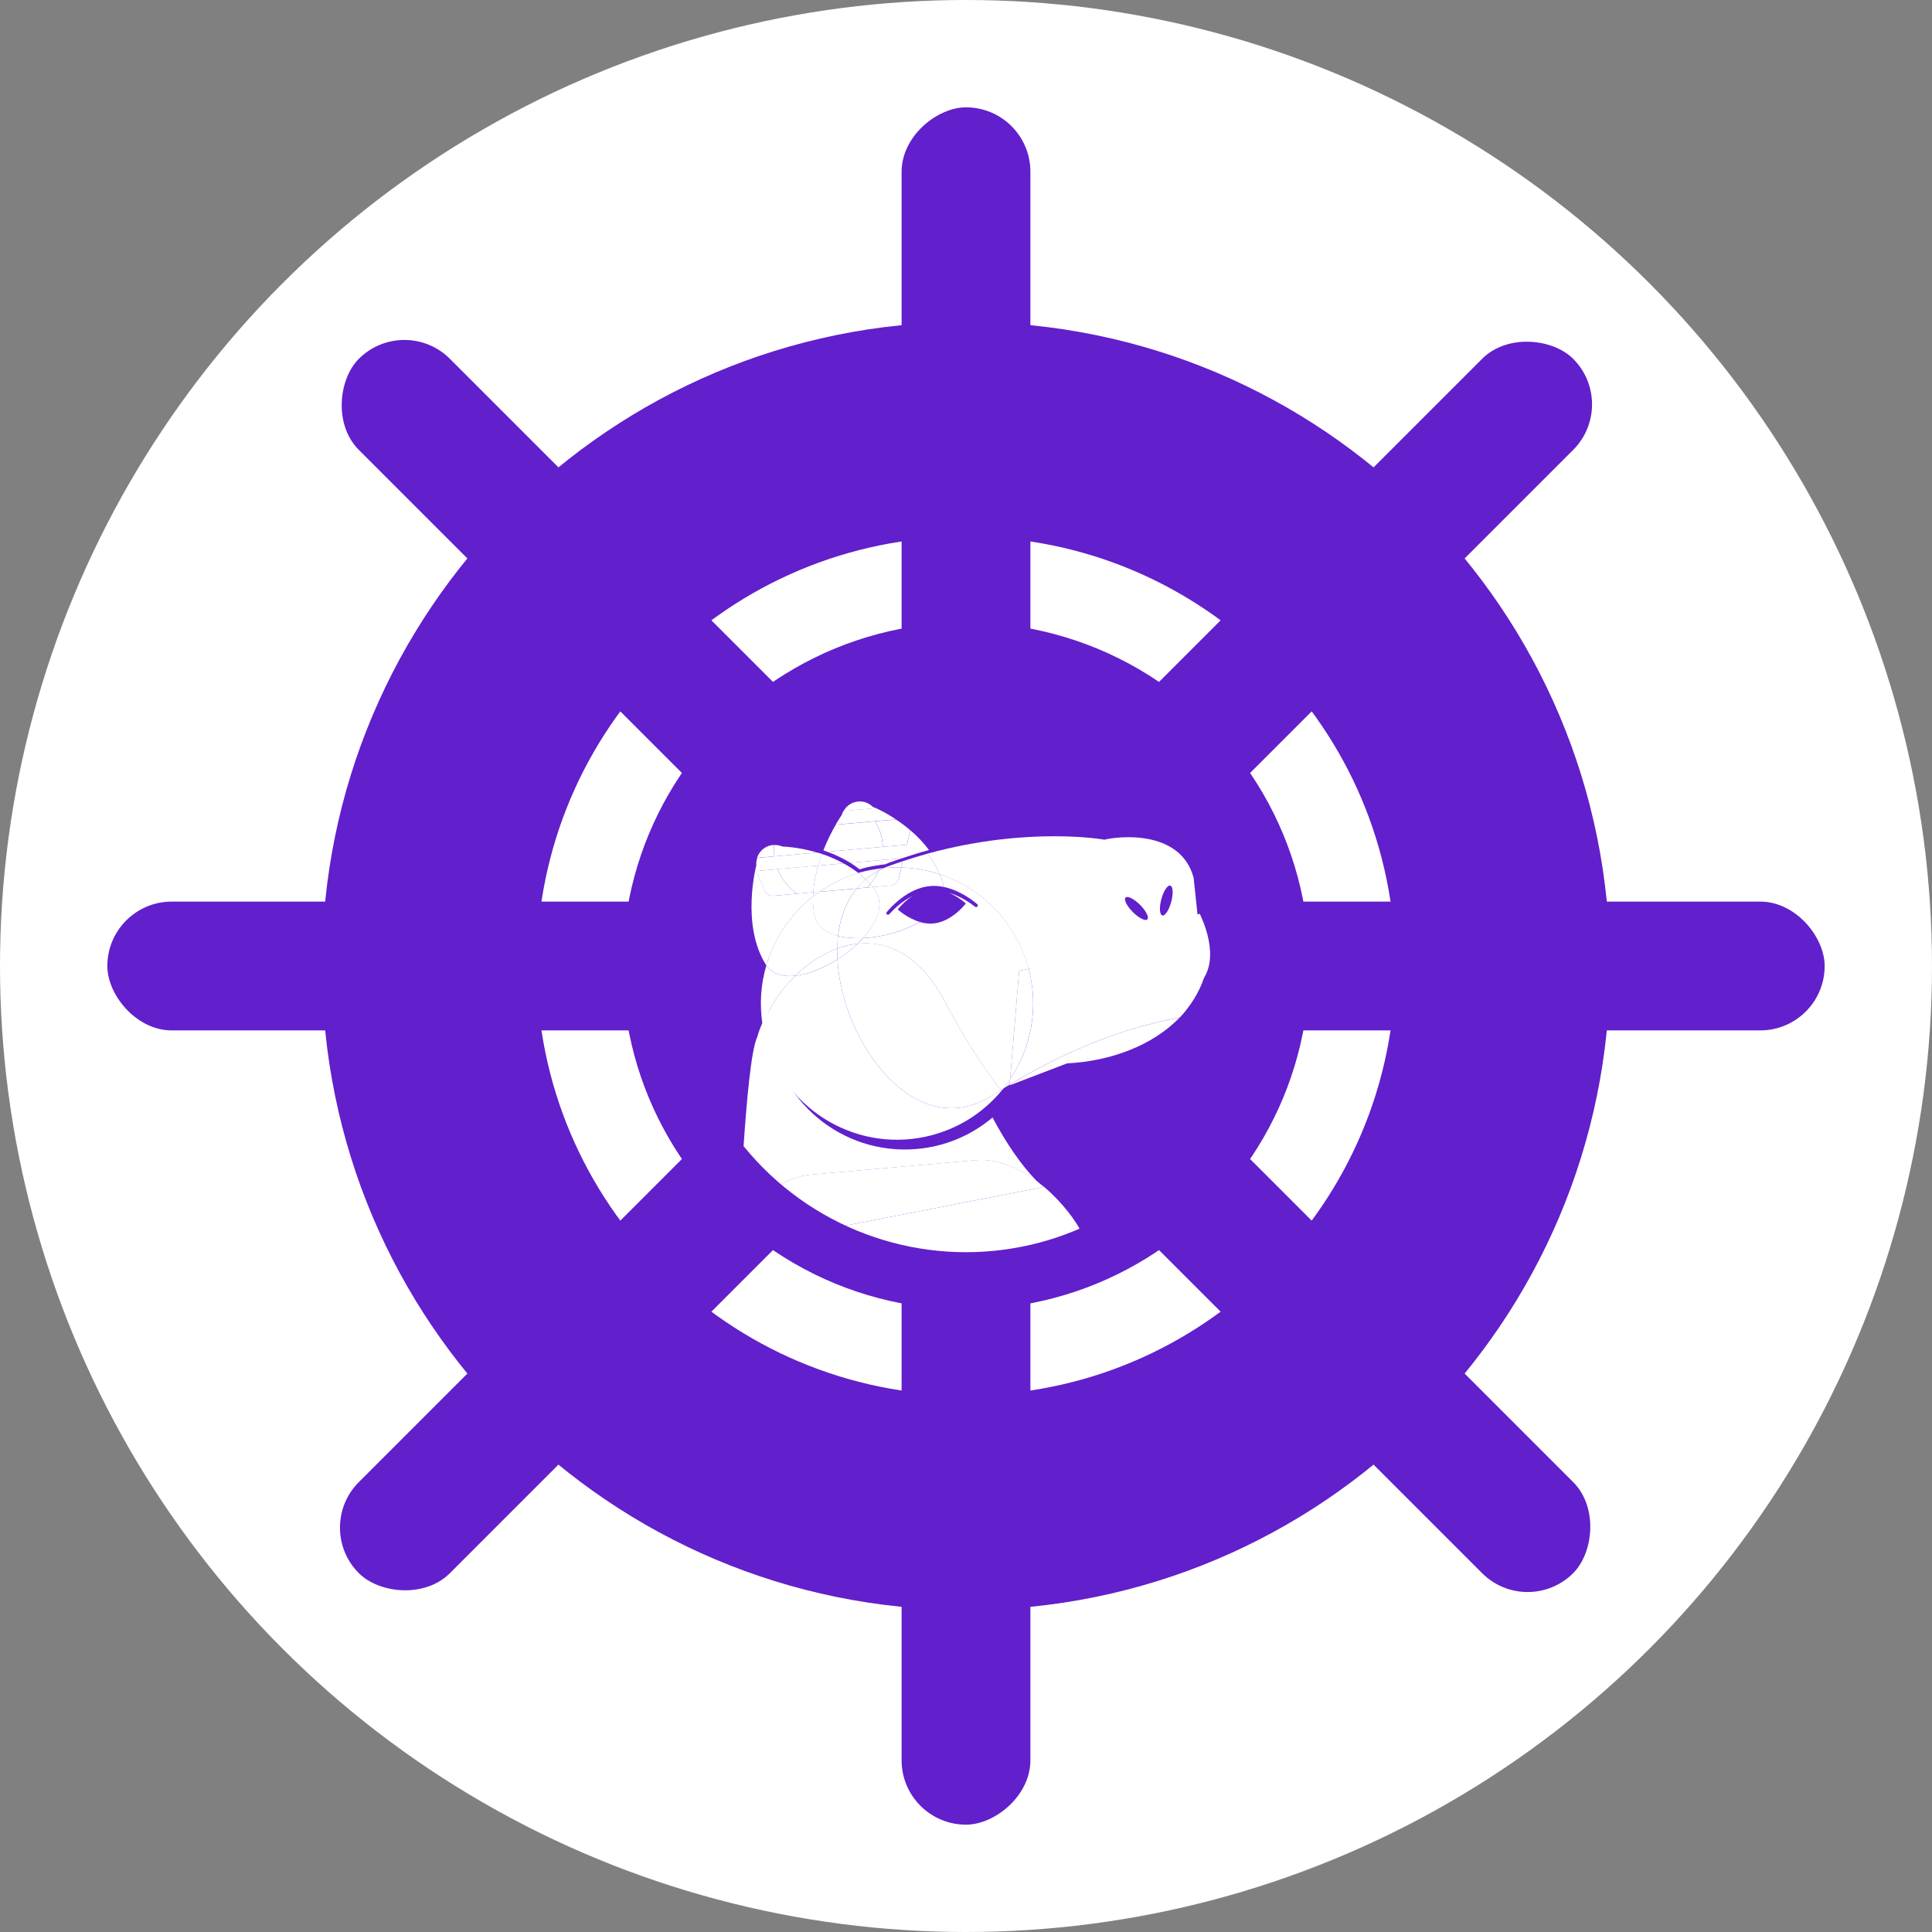 <?xml version="1.0" encoding="UTF-8"?><svg id="Layer_2" xmlns="http://www.w3.org/2000/svg" xmlns:xlink="http://www.w3.org/1999/xlink" viewBox="0 0 225 225"><rect x="0" y="0" width="225" height="225" fill="#808080" stroke="none"/><defs><style>.cls-1{clip-path:url(#clippath);}.cls-2{fill:none;}.cls-2,.cls-3,.cls-4{stroke-width:0px;}.cls-3{fill:#621fcc;}.cls-4{fill:#fff;}</style><clipPath id="clippath"><circle class="cls-2" cx="112.5" cy="112.5" r="33.33"/></clipPath></defs><g id="Home_Page"><g id="Bottom_Nav_Area"><circle class="cls-4" cx="112.5" cy="112.5" r="112.5"/><g id="Ahoy_Capy_Logo"><g id="Sailor_Wheel"><rect class="cls-3" x="12.5" y="105" width="200" height="15" rx="7.5" ry="7.5" transform="translate(0 225) rotate(-90)"/><rect class="cls-3" x="12.5" y="105" width="200" height="15" rx="7.5" ry="7.5" transform="translate(225 225) rotate(180)"/><rect class="cls-3" x="12.5" y="105" width="200" height="15" rx="7.5" ry="7.5" transform="translate(271.6 112.5) rotate(135)"/><rect class="cls-3" x="12.5" y="105" width="200" height="15" rx="7.5" ry="7.5" transform="translate(112.5 -46.6) rotate(45)"/><path class="cls-3" d="m37.5,112.5c0,41.42,33.58,75,75,75s75-33.58,75-75-33.58-75-75-75S37.5,71.08,37.5,112.5Zm125,0c0,27.61-22.39,50-50,50s-50-22.39-50-50,22.39-50,50-50,50,22.39,50,50Z"/></g><circle class="cls-3" cx="112.5" cy="112.5" r="40"/><g class="cls-1"><g id="Capybara"><path class="cls-4" d="m121.54,138.24l-35.49,6.92c-.07.63-.08,1.27-.02,1.92,0,0-1.17,6.98,2.09,9.37,3.26,2.39,33.62,1.52,36.65-3.21,3.02-4.72,2.7-6.98,1.03-10.02-.93-1.69-2.7-3.87-4.9-5.55.41.4.64.57.64.57Z"/><path class="cls-4" d="m89.59,119.39c-.05-.56-.07-1.11-.06-1.65-.6.98-1.06,2.01-1.35,3.05-1.4,2.92-2.2,24.39-2.2,24.39h.06c.5-4.41,4.04-8,8.62-8.4l18.96-1.66c2.58-.23,5.13.93,7.27,2.56-.99-.95-3-3.21-5.3-7.54-2.41,2.04-5.45,3.38-8.83,3.67-8.72.76-16.41-5.69-17.18-14.41Z"/><path class="cls-4" d="m94.67,136.77c-4.58.4-8.12,3.99-8.62,8.39l35.49-6.92s-.23-.17-.64-.57c-2.14-1.63-4.69-2.78-7.27-2.56l-18.96,1.66Z"/><path class="cls-2" d="m94.68,104.4c-.65.51-1.26,1.07-1.82,1.68.56-.6,1.17-1.16,1.82-1.68Z"/><path class="cls-2" d="m108.31,103.19c-2.58.23-4.56,2.43-5.05,3.03-.07.08-.06.2.02.27,0,0,0,0,0,0,.08.07.2.06.27-.02.49-.55,1.47-1.5,2.73-2.13-.74.48-1.29,1.05-1.56,1.36-.11.13-.18.21-.18.21,0,0,1.09,1.02,2.55,1.45.49.15,1.03.23,1.58.18,2.19-.19,3.79-2.33,3.79-2.33,0,0-.07-.07-.21-.18-.31-.26-.96-.73-1.77-1.07,1.36.4,2.48,1.17,3.06,1.63.08.06.2.05.27-.03,0,0,0,0,0,0,.07-.08.06-.2-.02-.27-.46-.39-2.02-1.62-3.92-2.01-.5-.1-1.03-.15-1.57-.1Z"/><path class="cls-2" d="m133.63,107.08c.23-.23-.15-.99-.85-1.69-.7-.7-1.46-1.08-1.69-.85s.15.99.85,1.69,1.46,1.08,1.69.85Z"/><path class="cls-2" d="m92.86,106.07c-.56.6-1.07,1.25-1.53,1.92.46-.68.97-1.32,1.53-1.92Z"/><path class="cls-2" d="m135.37,106.61c.32.09.79-.62,1.04-1.58.26-.96.21-1.81-.11-1.89-.32-.09-.79.62-1.04,1.58-.26.96-.21,1.81.11,1.89Z"/><path class="cls-2" d="m99.02,100.48c-.89-.56-1.81-.97-2.69-1.29l-1.14.1c.19.06.37.11.57.17.8.27,1.64.63,2.48,1.09l.79-.07Z"/><path class="cls-4" d="m116.63,127.04c.08-.1.17-.2.25-.3-.11.07-.22.13-.32.2.03.03.05.06.08.1Z"/><path class="cls-4" d="m89.25,112.42c-.65,2.2-.82,4.56-.44,6.94.81-2.09,2.16-4.1,3.82-5.73-1.45.16-2.69-.17-3.38-1.21Z"/><path class="cls-4" d="m115.6,127.55c-8.86,5.72-17.54-5.97-18.07-15.82-1.6,1.02-3.37,1.74-4.9,1.9-1.67,1.63-3.01,3.64-3.82,5.73.09.54.2,1.08.34,1.62,2.27,8.46,10.96,13.48,19.42,11.21,3.28-.88,6.04-2.73,8.06-5.15-.03-.03-.05-.06-.08-.1-.32.2-.64.4-.96.61Z"/><path class="cls-4" d="m140.24,113.82c-.6,1.79-1.59,3.35-2.87,4.68"/><path class="cls-4" d="m119.78,112.77s0,.04.01.06l19.9-4.19-.68-6.41c-1.54-5.76-9.03-4.8-10.38-4.44,0,0-8.78-1.61-20.6,1.62.54.72,1.02,1.51,1.39,2.4,4.9,1.62,8.92,5.6,10.35,10.96Zm15.47-8.05c.26-.96.72-1.67,1.04-1.58.32.09.37.93.11,1.89-.26.96-.72,1.67-1.04,1.58-.32-.09-.37-.93-.11-1.89Zm-4.17-.19c.23-.23.99.15,1.69.85.7.7,1.08,1.46.85,1.69-.23.23-.99-.15-1.69-.85s-1.08-1.46-.85-1.69Z"/><path class="cls-4" d="m116.88,126.74c.24-.15.47-.28.7-.42l.05-.65c-.24.36-.48.73-.76,1.07Z"/><path class="cls-4" d="m118.69,113.06l1.11-.23s0-.04-.01-.06c-1.44-5.36-5.45-9.34-10.35-10.96.11.26.22.54.31.82.08.22.12.44.14.66,1.91.39,3.46,1.61,3.92,2.01.08.07.09.19.02.27,0,0,0,0,0,0-.07.08-.18.09-.27.03-.58-.46-1.71-1.23-3.06-1.63.81.34,1.45.81,1.77,1.07.14.11.21.18.21.18,0,0-1.6,2.13-3.79,2.33-.55.05-1.09-.03-1.58-.18-1.85,1.09-4.35,1.78-6.6,1.89-.2.22-.41.43-.63.65,3.6-.38,7.34,1.39,10.19,6.79,2.32,4.4,4.54,7.74,6.49,10.25.11-.07.22-.14.32-.2.27-.34.51-.71.76-1.07l1.05-12.6Z"/><path class="cls-4" d="m115.6,127.55c.32-.21.64-.41.96-.61-1.95-2.51-4.17-5.85-6.49-10.25-2.85-5.39-6.59-7.17-10.19-6.79-.7.67-1.5,1.29-2.35,1.83.53,9.85,9.21,21.54,18.07,15.82Z"/><path class="cls-4" d="m92.86,106.07c.56-.6,1.17-1.16,1.82-1.68,0-.16.03-.32.04-.48l-1.92.17-2.72.24c-.45.04-.87-.21-1.05-.63l-.98-2.25,2.53-.22,4.72-.41c.14-.47.29-.92.46-1.35-.19-.06-.38-.12-.57-.17l-4.99.44-2.01.18c-.09.27-.14.55-.11.86,0,0-1.83,6.94,1.13,11.6.01.02.03.04.04.06.46-1.58,1.17-3.07,2.08-4.43.46-.68.97-1.32,1.53-1.92Z"/><path class="cls-4" d="m92.63,113.63c1.43-1.4,3.11-2.52,4.88-3.17,0-.49.04-.98.09-1.46-1.42-.37-2.47-1.14-2.73-2.39-.15-.74-.21-1.48-.19-2.22-.65.51-1.26,1.07-1.82,1.68-.56.6-1.07,1.25-1.53,1.92-.92,1.36-1.62,2.85-2.08,4.43.7,1.04,1.94,1.37,3.38,1.21Z"/><path class="cls-4" d="m92.63,113.63c1.53-.17,3.29-.89,4.9-1.9-.02-.43-.03-.85-.02-1.27-1.77.65-3.44,1.77-4.88,3.17Z"/><path class="cls-4" d="m97.5,110.46c.77-.28,1.57-.47,2.37-.56.22-.21.43-.43.63-.65-1.05.05-2.05-.03-2.91-.25-.05.48-.08.96-.09,1.46Z"/><path class="cls-4" d="m97.53,111.73c.85-.54,1.65-1.16,2.35-1.83-.8.09-1.59.28-2.37.56,0,.42,0,.84.02,1.27Z"/><path class="cls-4" d="m109.43,101.81c-.38-.88-.86-1.68-1.39-2.4-.94.26-1.91.56-2.89.88l-.18.74c1.53.05,3.04.3,4.46.78Z"/><path class="cls-4" d="m104.66,102.32c-.1.44-.48.76-.93.8l-2.1.18s.06.06.09.1c1.37,1.69.54,3.91-1.22,5.85,2.26-.1,4.75-.8,6.6-1.89-1.46-.43-2.55-1.45-2.55-1.45,0,0,.06-.08.18-.21.26-.31.81-.88,1.56-1.36-1.27.63-2.24,1.58-2.73,2.13-.07.08-.19.08-.27.02,0,0,0,0,0,0-.08-.07-.09-.19-.02-.27.49-.59,2.47-2.8,5.05-3.03.54-.05,1.07,0,1.57.1-.02-.22-.07-.44-.14-.66-.09-.28-.2-.55-.31-.82-1.43-.47-2.93-.73-4.46-.78l-.31,1.29Z"/><path class="cls-4" d="m94.72,103.91c-.01.16-.04.32-.04.48.25-.19.51-.37.77-.55l-.73.06Z"/><path class="cls-4" d="m95.75,99.46c-.17.43-.32.88-.46,1.35l2.94-.26c-.83-.46-1.68-.82-2.48-1.09Z"/><path class="cls-4" d="m95.44,103.85c-.26.18-.52.35-.77.55-.02.74.04,1.48.19,2.22.26,1.25,1.31,2.02,2.73,2.39.24-2.11.95-4.02,2.19-5.53l-4.35.38Z"/><path class="cls-4" d="m101.73,103.41s-.06-.06-.09-.1l-.63.05-1.22.11c-1.24,1.51-1.95,3.43-2.19,5.53.86.22,1.86.3,2.91.25,1.77-1.94,2.59-4.16,1.22-5.85Z"/><path class="cls-4" d="m102.82,98.62l-6.49.57c.88.32,1.8.74,2.69,1.29l3.69-.32,2.32-.2c1.07-.36,2.13-.69,3.16-.97-.67-.89-1.42-1.66-2.17-2.3l-.4,1.69-2.79.24Z"/><path class="cls-4" d="m104.35,95.43c-1.42-.95-2.56-1.41-2.68-1.46.04.05.08.1.11.16l-3.55.31c-.08.15-.16.31-.21.49,0,0-.29.41-.7,1.11l4.58-.4,2.43-.21Z"/><path class="cls-4" d="m90.16,99.47c-.03-.36-.02-.72,0-1.07-.91.02-1.71.62-1.99,1.5l2.01-.18c-.01-.08-.02-.17-.03-.25Z"/><path class="cls-4" d="m90.57,101.22l-2.53.22.98,2.25c.18.41.6.67,1.05.63l2.72-.24c-.99-.71-1.77-1.7-2.23-2.86Z"/><path class="cls-4" d="m102.8,98.37c0,.08.01.17.02.25l2.79-.24.4-1.69c-.57-.49-1.13-.9-1.66-1.25l-2.43.21c.49.8.8,1.73.89,2.72Z"/><path class="cls-4" d="m102.92,101.09c-.17.02-.34.05-.52.07-.03.09-.08.18-.12.26.21-.11.41-.24.63-.34Z"/><path class="cls-4" d="m102.92,101.09c.69-.07,1.37-.08,2.04-.05l.18-.74c-.52.17-1.04.34-1.56.53-.23.08-.44.17-.66.26Z"/><path class="cls-4" d="m101.33,102.98c.1.11.21.21.3.33l2.1-.18c.45-.04.82-.36.93-.8l.31-1.29c-.68-.02-1.36-.01-2.04.05-.22.1-.42.22-.63.34-.24.56-.57,1.08-.96,1.55Z"/><path class="cls-4" d="m101.01,103.36l.63-.05c-.1-.12-.2-.22-.3-.33-.11.13-.21.26-.32.38Z"/><path class="cls-4" d="m102.55,100.73c.17-.02.35-.06.52-.07.21-.09.43-.18.66-.26.44-.16.86-.29,1.29-.44l-2.32.2c-.04.2-.1.38-.16.57Z"/><path class="cls-4" d="m101.67,93.97s-.02,0-.02,0c-1.05-1.05-2.74-.73-3.41.48l3.55-.31c-.03-.06-.08-.1-.11-.16Z"/><path class="cls-4" d="m90.57,101.22c.45,1.16,1.24,2.15,2.23,2.86l1.92-.17c.07-1.08.28-2.13.58-3.11l-4.72.41Z"/><path class="cls-4" d="m99.96,101.67c.29.23.58.48.85.74.44-.37.94-.69,1.48-.99.04-.09.08-.17.12-.26-.68.09-1.36.21-2.05.39-.14.04-.27.07-.4.11Z"/><path class="cls-4" d="m102.29,101.43c-.54.29-1.04.61-1.48.99.18.17.35.38.52.57.39-.47.71-.99.96-1.55Z"/><path class="cls-4" d="m99.96,101.67c-.56-.44-1.14-.8-1.73-1.12l-2.94.26c-.29.98-.51,2.03-.58,3.11l.73-.06c1.35-.94,2.86-1.69,4.51-2.18Z"/><path class="cls-4" d="m100.81,102.41c-.28-.27-.56-.51-.85-.74-1.66.49-3.16,1.24-4.51,2.18l4.35-.38c.31-.38.64-.73,1.02-1.05Z"/><path class="cls-4" d="m100.81,102.41c-.38.32-.71.68-1.02,1.05l1.22-.11c.12-.12.22-.25.32-.38-.17-.19-.34-.39-.52-.57Z"/><path class="cls-4" d="m100.51,101.12c.68-.18,1.36-.3,2.04-.39.06-.19.12-.38.16-.57l-3.69.32c.37.23.73.48,1.09.76.13-.04.27-.08.4-.11Z"/><path class="cls-4" d="m90.17,98.41c-.03.35-.04.71,0,1.07,0,.08.02.17.03.25l4.99-.44c-2.26-.67-4.06-.7-4.06-.7-.32-.14-.64-.19-.95-.18Z"/><path class="cls-4" d="m96.33,99.19l6.49-.57c0-.08,0-.17-.02-.25-.09-1-.4-1.92-.89-2.72l-4.58.4c-.42.73-.96,1.76-1.44,2.98.14.05.29.11.43.16Z"/><path class="cls-4" d="m117.58,126.4l6.69-2.56c5.13-.26,9.98-2.1,13.12-5.34-3.05.6-10.19,2.02-19.8,7.83v.07Z"/><path class="cls-4" d="m139.7,106.42l-19.9,6.41c1.21,4.57.28,9.19-2.16,12.84l-.05.65c9.61-5.8,16.74-7.22,19.8-7.83,1.28-1.33,1.09-1.7,2.87-4.68,1.78-2.98-.55-7.4-.55-7.4Z"/><path class="cls-4" d="m117.64,125.67c2.43-3.65,3.36-8.27,2.16-12.84l-1.11.23-1.05,12.6Z"/></g></g></g></g></g></svg>
